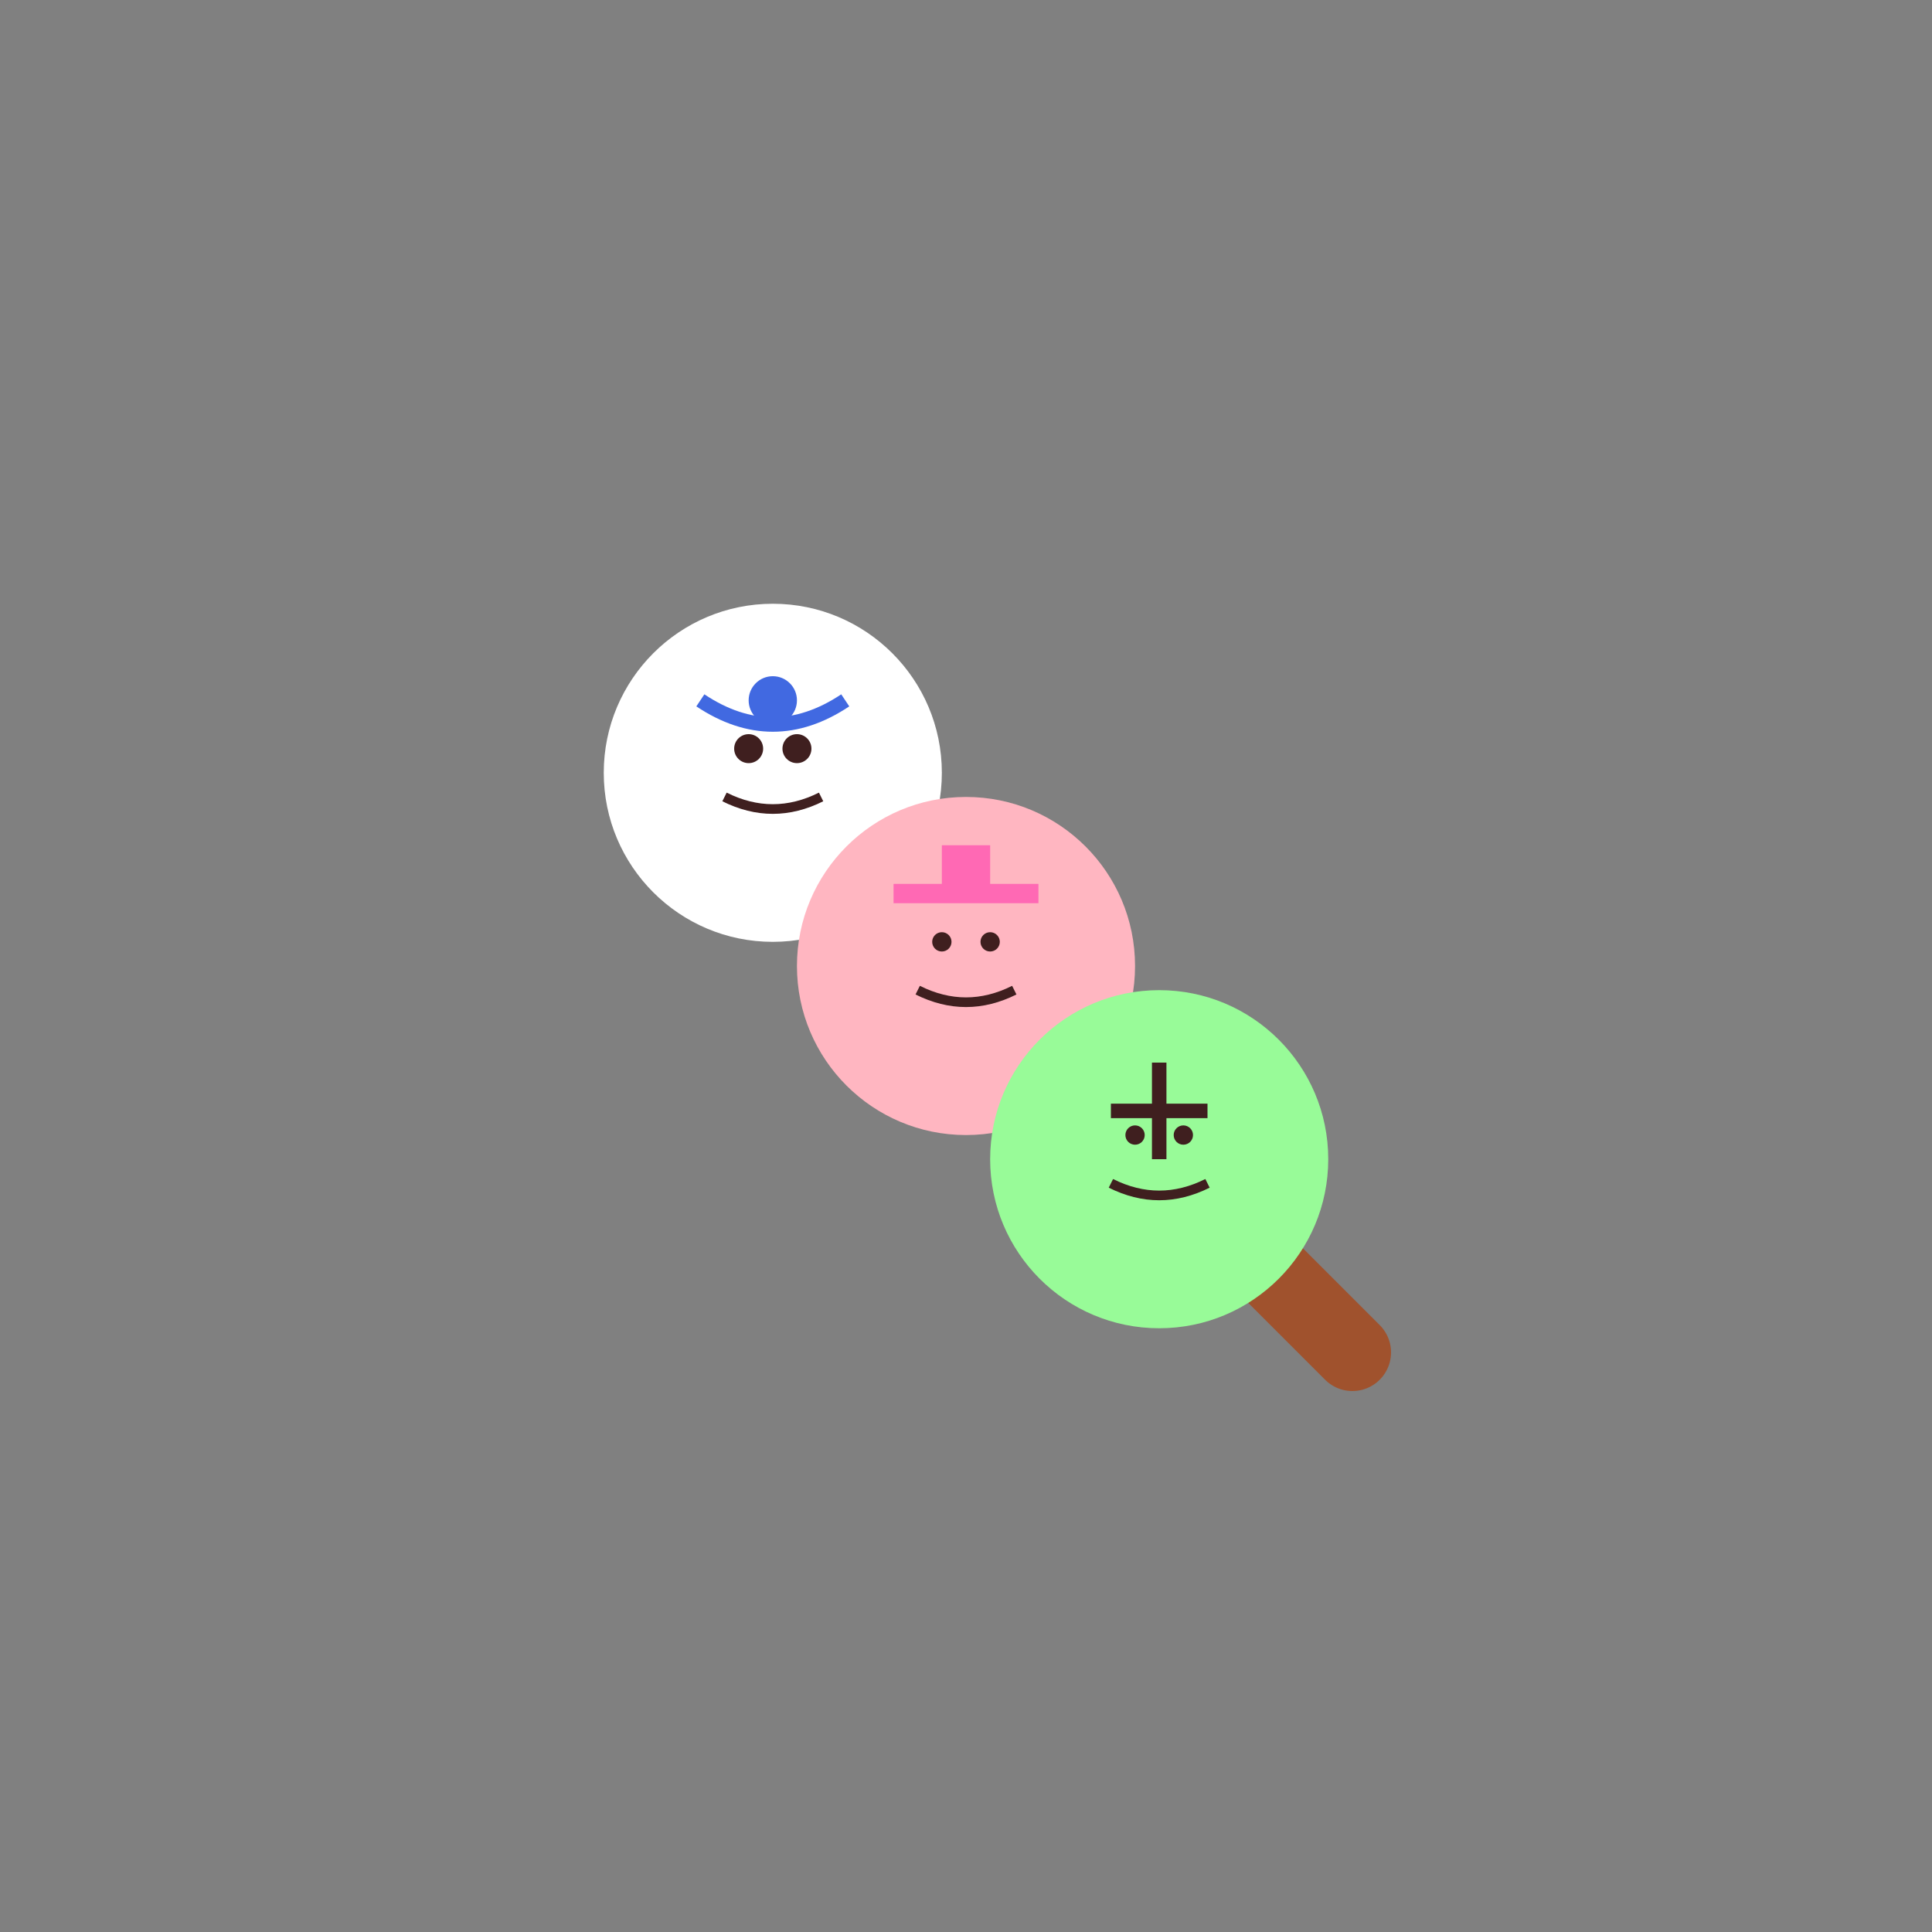 <?xml version="1.0" encoding="UTF-8"?>
<svg width="400" height="400" viewBox="0 0 400 400" fill="none" xmlns="http://www.w3.org/2000/svg">
    <rect x="0" y="0" width="400" height="400" fill="#808080" stroke="none"/>
    <!-- 대각선 막대와 손잡이 -->
    <path d="M160 160 L240 240" stroke="#A0522D" stroke-width="16" stroke-linecap="round"/>
    <path d="M240 240 L280 280" stroke="#A0522D" stroke-width="16" stroke-linecap="round"/>
    
    <!-- 상단 당고 (의사) -->
    <circle cx="160" cy="160" r="35" fill="#FFFFFF"/>
    <!-- 청진기 -->
    <path d="M145 145 Q160 155 175 145" stroke="#4169E1" stroke-width="3"/>
    <circle cx="160" cy="145" r="5" fill="#4169E1"/>
    <!-- 진지한 표정 -->
    <path d="M150 165 Q160 170 170 165" stroke="#3F1F1F" stroke-width="2"/>
    <circle cx="155" cy="155" r="3" fill="#3F1F1F"/>
    <circle cx="165" cy="155" r="3" fill="#3F1F1F"/>

    <!-- 중간 당고 (간호사) -->
    <circle cx="200" cy="200" r="35" fill="#FFB6C1"/>
    <!-- 간호사 모자 -->
    <path d="M185 185 L215 185" stroke="#FF69B4" stroke-width="4"/>
    <path d="M195 185 L195 175 L205 175 L205 185" fill="#FF69B4"/>
    <!-- 친절한 표정 -->
    <path d="M190 205 Q200 210 210 205" stroke="#3F1F1F" stroke-width="2"/>
    <circle cx="195" cy="195" r="2" fill="#3F1F1F"/>
    <circle cx="205" cy="195" r="2" fill="#3F1F1F"/>

    <!-- 하단 당고 (약사) -->
    <circle cx="240" cy="240" r="35" fill="#98FB98"/>
    <!-- 약사 마크 -->
    <path d="M230 230 L250 230" stroke="#3F1F1F" stroke-width="3"/>
    <path d="M240 220 L240 240" stroke="#3F1F1F" stroke-width="3"/>
    <!-- 똑똑한 표정 -->
    <path d="M230 245 Q240 250 250 245" stroke="#3F1F1F" stroke-width="2"/>
    <circle cx="235" cy="235" r="2" fill="#3F1F1F"/>
    <circle cx="245" cy="235" r="2" fill="#3F1F1F"/>
</svg> 